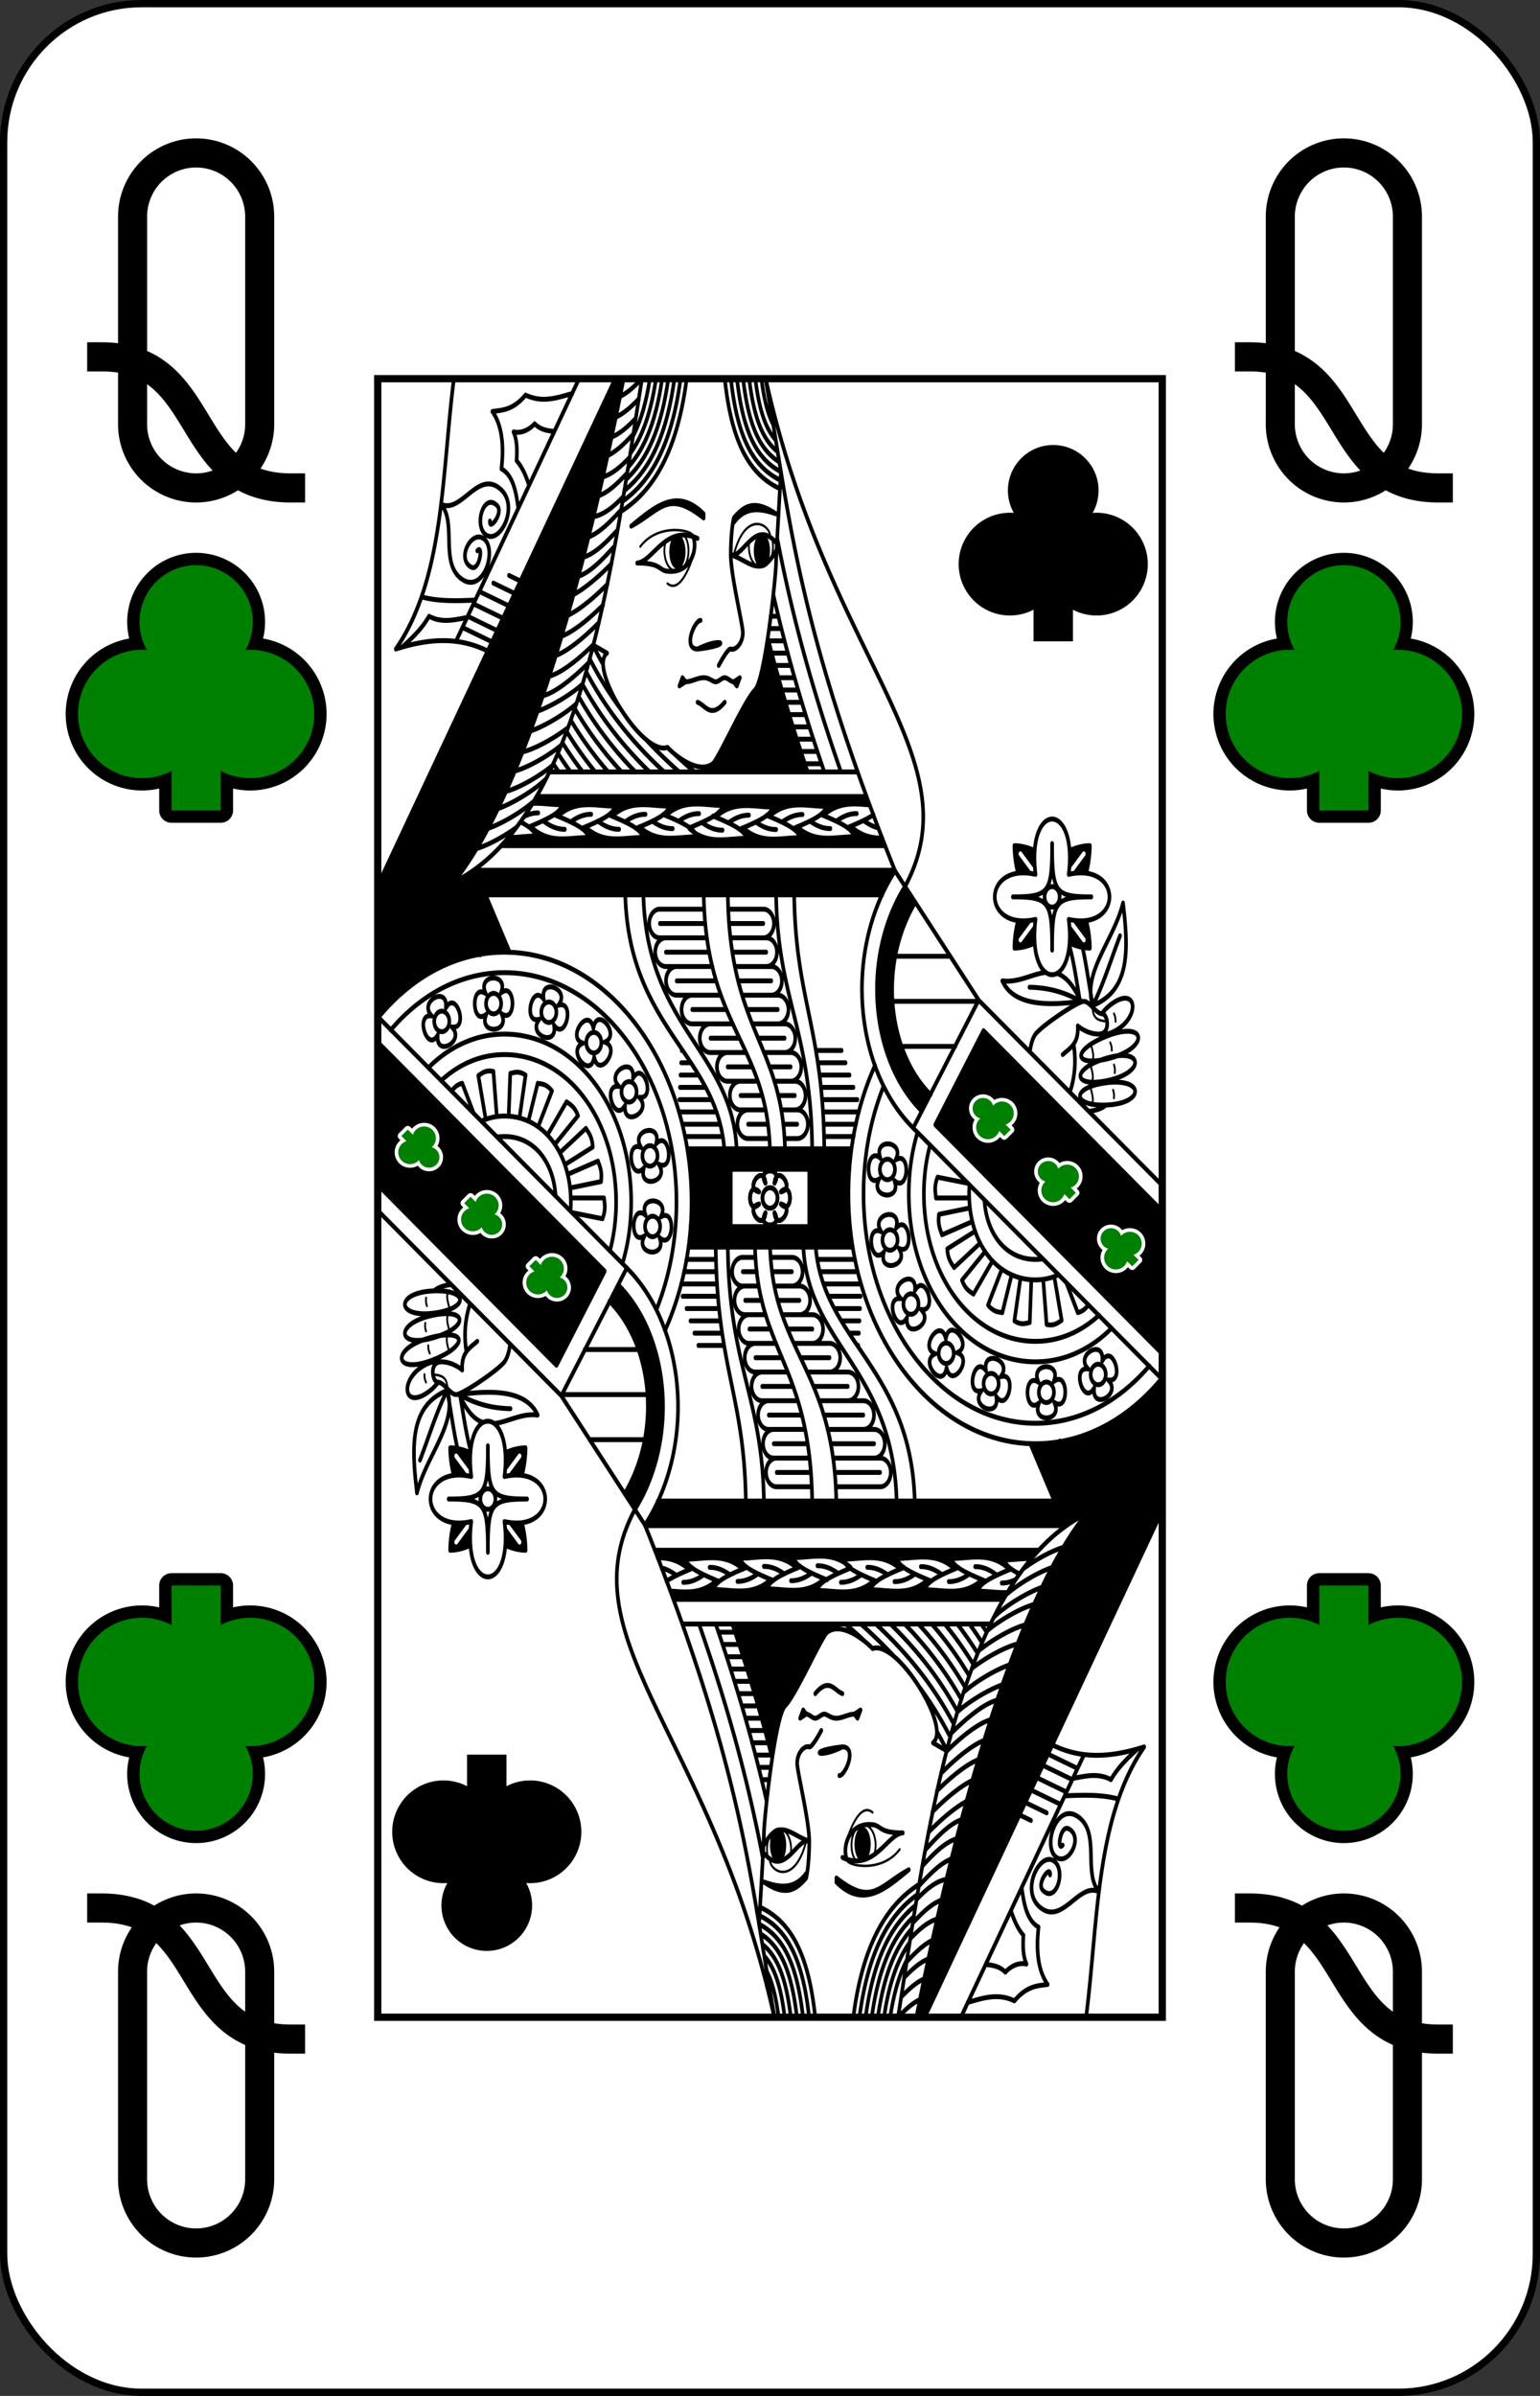 <?xml version="1.0" encoding="UTF-8" standalone="no"?>
<svg xmlns="http://www.w3.org/2000/svg" xmlns:xlink="http://www.w3.org/1999/xlink" class="card" face="QC" height="3.5in" preserveAspectRatio="none" viewBox="-106 -164.5 212 329" width="2.25in"><rect x="-106" y="-164.5" width="212" height="329" fill="#333333" stroke="none"/><defs><symbol id="VCQ" viewBox="-500 -500 1000 1000" preserveAspectRatio="xMinYMid"><path d="M-260 100C40 100 -40 460 260 460M-175 0L-175 -285A175 175 0 0 1 175 -285L175 285A175 175 0 0 1 -175 285Z" stroke="black" stroke-width="80" stroke-linecap="square" stroke-miterlimit="1.5" fill="none"></path></symbol><symbol id="SCQ" viewBox="-600 -600 1200 1200" preserveAspectRatio="xMinYMid"><path d="M-100 500L100 500L100 340A260 260 0 1 0 200 -150A230 230 0 1 0 -200 -150A260 260 0 1 0 -100 340Z"></path></symbol><symbol id="CQ4" preserveAspectRatio="none" viewBox="0 0 1300 2000"><path stroke="black" stroke-linecap="round" stroke-linejoin="round" stroke-width="3" fill="none" d="M1184.474,767.204c0.351,15.415 12.042,16.451 23.907,17.267M1181.451,811.742c3.624,9.318 6.246,17.206 2.045,21.086M1180.799,836.888c3.624,9.318 6.246,17.206 2.045,21.086M1180.799,864.63c3.624,9.318 6.246,17.206 2.045,21.086M1213.717,810.276c1.874,2.948 2.833,6.142 2.593,9.658M1220,837.405c1.457,3.175 1.974,6.47 1.259,9.92M1218.488,868.185c1.483,3.163 2.027,6.453 1.341,9.91M1220,775c1.874,2.948 2.833,6.142 2.593,9.658M435,205c29.854,-29.76 89.915,-20.22 87.766,-12.149M480,250c21.575,13.391 40,-25 45,-40M590,215c17.561,-51.28 55,-40 60,-25M507.389,190.373C512.025,194.951 515,202.041 515,210c0,13.807 -8.954,25 -20,25 -11.046,0 -20,-11.193 -20,-25 0,-4.329 0.88,-8.4 2.429,-11.951M653.486,195.441C654.462,198.386 655,201.614 655,205c0,13.807 -8.954,25 -20,25 -11.046,0 -20,-11.193 -20,-25 0,-2.248 0.237,-4.427 0.683,-6.5"></path><use xlink:href="#SCQ" height="90" width="90" transform="translate(1017,901)scale(1,0.738)rotate(-45)translate(-45,-45)" fill="none" stroke="white" stroke-width="160" stroke-linejoin="round" stroke-linecap="round"></use><use xlink:href="#SCQ" height="90" width="90" transform="translate(1017,901)scale(1,0.738)rotate(-45)translate(-45,-45)" fill="green"></use><use xlink:href="#SCQ" height="90" width="90" transform="translate(1125,978)scale(1,0.738)rotate(-45)translate(-45,-45)" fill="none" stroke="white" stroke-width="160" stroke-linejoin="round" stroke-linecap="round"></use><use xlink:href="#SCQ" height="90" width="90" transform="translate(1125,978)scale(1,0.738)rotate(-45)translate(-45,-45)" fill="green"></use><use xlink:href="#SCQ" height="90" width="90" transform="translate(1229,1060)scale(1,0.738)rotate(-45)translate(-45,-45)" fill="none" stroke="white" stroke-width="160" stroke-linejoin="round" stroke-linecap="round"></use><use xlink:href="#SCQ" height="90" width="90" transform="translate(1229,1060)scale(1,0.738)rotate(-45)translate(-45,-45)" fill="green"></use></symbol><symbol id="CQ3" preserveAspectRatio="none" viewBox="0 0 1300 2000"><path stroke="black" stroke-linecap="round" stroke-linejoin="round" stroke-width="6" fill="none" d="M1300,984.779 996.277,759.002M1.196,779.562C56.29,730.138 129.568,700 210,700c171.208,0 310,136.553 310,305 10e-6,57.291 -16.055,110.892 -43.98,156.687M1.931,780.02l410.831,305.396M513.054,940h271.265M1300,1190.265 923.935,910.712M995.839,758.469 887.238,914.584M1003.748,795.85l-79.783,114.688M857.199,600.859 995.817,758.501M886.75,914.2C801.788,851.428 776.521,731.931 831.679,636.394c7.512,-13.01 16.154,-24.951 25.724,-35.766M901.002,893.651c-74.41,-55.386 -96.537,-160.121 -47.672,-244.758 6.038,-10.457 12.883,-20.13 20.404,-28.982M1004.2,796.043l295.8,219.887M916.148,873.919C851.943,826.128 832.433,735.788 875.199,661.715c4.713,-8.163 9.972,-15.754 15.701,-22.768M995.058,760H853.114M948.905,705H857.469M957.032,815H867.918M856.888,600H158.867M840.923,570H204.844M810,510H262.997M795.06,480H284.483M642.495,0.159C676.821,141.573 688.844,258.107 795.312,480c17.86,37.224 38.379,77.412 62.106,121.181M835.988,630H179.392M690.092,630.29c2.322,128.345 47.798,162.203 49.837,309.394M660.11,630.29c2.786,128.345 57.357,162.203 59.805,309.394M580.102,630.115c3.399,166.062 90.388,181.846 94.73,309.83M540.125,630.107c4.041,161.399 104.662,181.691 109.681,309.838M440.176,630.1c5.673,161.472 146.941,190.921 154.509,309.865M410.168,629.718c5.633,161.815 151.469,195.793 164.083,310.257M517.652,965H781.417M509.15,925l62.516,-10e-6M504.582,910l62.916,1e-5M499.133,895l62.156,1e-5M499.838,880 553.158,880M500.807,865 543.344,865M501.773,850l30.053,-10e-6M502.742,835l16.242,2e-5M739.443,925h48.93M738.811,910h53.465M737.709,895 797.117,895M736.215,880H794.783M734.383,865h53.879M732.031,850h49.707M729.197,835H775.217M725.963,820h42.732M503.709,820l1.689,1e-5M1278.483,1205.026C1228.267,1248.565 1162.43,1275 1090,1275 932.085,1275 805,1149.714 805,995c-10e-6,-47.532 11.992,-92.13 33.2,-131.287M1215.934,1159.081C1180.985,1184.775 1137.859,1200 1090,1200c-118.247,0 -210,-91.356 -210,-205 -10e-6,-26.728 5.074,-51.778 14.401,-74.884M1102.059,1074.276c-3.866,0.477 -7.882,0.724 -12.059,0.724 -49.229,0 -81.28,-31.039 -84.697,-72.551M1128.178,1093.705C1116.585,1097.779 1103.872,1100 1090,1100c-65.355,0 -110,-46.117 -110,-105 0,-3.776 0.184,-7.432 0.545,-10.984M1195.088,1143.205C1165.452,1163.257 1129.736,1175 1090,1175c-105.024,0 -185,-80.047 -185,-180 -10e-6,-21.157 3.582,-40.966 10.251,-59.442M657.5,981.893c3.536,-24.749 35.355,7.071 10.607,10.607 20,-15 20,30 0,15 24.749,3.535 -7.071,35.355 -10.607,10.607 15,20 -30,20 -15,0 -3.536,24.749 -35.355,-7.071 -10.607,-10.607 -20,15 -20,-30 0,-15 -24.749,-3.535 7.071,-35.355 10.607,-10.607 -15,-20 30,-20 15,0v0M662.5,1000A12.5,12.5 0 0 1 650,1012.5 12.5,12.5 0 0 1 637.5,1000 12.5,12.5 0 0 1 650,987.5 12.5,12.5 0 0 1 662.5,1000v0M585,965v70M218.769,700.347 178.628,630.099M169.752,703.316 121.678,619.187M393.636,-1.6083941e-4 -3.6588575e-4,618.572M182.285,332.461C132.42,314.002 81.424,317.784 30,330 110.68,243.29 106.097,115.712 126.231,-0.019M333.636,-1.381201e-4 129.949,320.081M407.504,-0.495C347.657,225.87 197.332,687.942 0.002,664.067M437.92,-0.377C389.737,223.713 339.24,535.909 125.687,614.725M140.371,303.704l48.889,17.46M149.074,290.027l48.888,17.46M158.703,274.894l48.889,17.46M168.334,259.762l48.889,17.46M191.5,249.464l35.351,12.625M217.5,240.178l18.981,6.779M41.885,326.784C57.688,315.967 73.403,305.062 85,290c21.739,8.59 42.457,4.21 63.307,1.516M72.987,266.426c27.732,5.564 57.993,4.792 88.322,3.845M105.351,153.767C131.238,176.184 102.29,226.145 140,245c36.056,18.028 59.083,-37.958 35,-50 -20,-10 -45,25 -20,35 14.131,5.652 20.131,-28.64 10,-20M105.154,153.345c33.418,11.492 60.155,-41.413 96.812,-19.505 34.602,20.681 -0.183,70.226 -23.296,56.412 -19.194,-11.472 -3.156,-51.381 18.729,-35.696 12.371,8.866 -13.299,32.383 -11.472,19.194M232.953,158.421C229.172,137.653 224.093,117.97 205,110c4.185,-27.894 1.423,-52.339 -15,-70 17.356,-1.619 34.466,-1.969 55,-20 27.97,9.931 52.531,3.199 77.423,-1.913M250.778,130.151C245.718,118.856 239.783,108.146 230,100c1.504,-14.349 0.287,-26.396 -5,-35 8.496,1.206 21.772,0.599 35,-10 8.991,6.928 20.596,8.627 32.671,9.386M394.495,46.885c13.934,-4.563 26.21,-13.093 38.203,-22.3M387.56,71.24C402.284,66.86 415.129,57.983 427.663,48.362M380.892,93.913c15.639,-5.459 29.216,-15.853 42.72,-26.421M372.922,119.952c16.641,-3.748 30.812,-13.406 44.601,-23.982M365.915,142.958c17.686,-4.808 32.63,-16.179 47.473,-27.792M357.527,168.441c18.785,-2.66 34.356,-13.013 49.436,-24.542M349.336,193.211c19.367,-5.353 37.923,-20.228 54.055,-33.012M340.81,217.826c20.312,-4.34 39.847,-19.82 56.77,-33.234M332.495,241.19c21.753,-5.309 42.553,-23.03 60.13,-36.835M324.415,263.521c21.962,-8.66 47.288,-25.829 63.013,-37.795M314.768,288.99c22.178,-7.638 48.957,-25.451 65.936,-38.211M304.756,314.31c22.09,-6.185 50.266,-24.471 68.662,-38.076M295.016,337.987c23.379,-6.632 53.476,-26.685 71.603,-40.397M284.235,363.121c22.643,-4.32 53.991,-24.473 73.969,-39.228M273.576,386.992c23.431,-4.181 56.539,-25.801 76.566,-40.791M264.803,405.875c24.057,-6.308 56.528,-20.98 74.839,-33.277M252.972,430.092c24.159,-6.009 57.732,-21.062 76.538,-33.656M239.792,455.583c21.064,-3.607 53.839,-17.136 75.832,-29.886M226.997,478.928c22.278,-4.36 55.94,-18.663 77.112,-31.55M212.379,503.852c22.427,-4.477 56.123,-18.85 77.147,-31.73M199.124,524.801c26.144,-6.728 62.615,-23.588 79.85,-36.518M182.562,548.944c24.044,-5.904 57.633,-20.912 76.609,-33.531M163.805,573.558c19.156,-4.09 45.851,-14.943 66.056,-25.885M661.877,194.546c20.526,78.558 49.889,167.389 105.543,285.038M668.153,113.288C665.264,149.955 660,217.745 660,225c0,15 -18.164,142.538 -35,155 -17.901,13.25 -60.727,84.764 -70,90 -25.806,14.571 -68.619,-14.676 -75,-20 -40.525,11.388 -131.542,-97.081 -100,-115l-23.233,-9.957M655.865,264.818c19.063,61.807 45.052,131.477 84.196,215.326M646.267,316.049c16.729,48.809 37.961,102.625 66.08,163.751M735.424,470H707.98M728.566,455 701.295,455M721.896,440H694.609M715.338,425 688.229,425M708.979,410 681.984,410M702.721,395 675.74,395M696.697,380H669.891M690.744,365 664.092,365M685.219,350H658.398M679.719,335H653.039M674.219,320H647.68M669.021,305 649.015,305M663.856,290H651.067M403.081,403.569C384.659,385.28 367.245,364.973 351.203,341.917M499.647,480.085C480.8,467.686 462.295,454.602 444.405,440.286M474.764,480.089C427.465,447.622 382.831,409.814 345.322,357.736M450.501,480.066C410.107,450.979 372.044,417.225 339.195,373.028M427.075,480.151C393.178,454.454 361.2,424.911 332.919,387.965M404.064,480.012C376.394,457.835 350.201,432.699 326.497,402.577M382.141,480.187C360.128,461.526 339.177,440.738 319.823,416.75M360.497,480.02c-16.625,-14.96 -32.567,-31.29 -47.58,-49.479M339.916,480.219C328.144,468.99 316.755,456.994 305.841,444.047M319.538,480.013C312.35,472.723 305.322,465.114 298.475,457.142M299.983,480.027c-3.088,-3.326 -6.143,-6.717 -9.163,-10.178M373.426,348.627c-5.559,-7.233 -10.976,-14.751 -16.237,-22.58M525,480c-11.007,-6.987 -21.924,-14.154 -32.698,-21.608M400,550c-11.508,0.084 -22.758,-3.17 -33.797,-9.171M344.866,547.812C375.596,568.645 408.061,559.823 440,560c-4.364,-9.305 -15.999,-15.118 -55.824,-27.242M443.765,531.706c-11.508,-0.084 -22.758,3.17 -33.797,9.171M388.631,533.894c30.729,-20.833 63.195,-12.011 95.134,-12.188 -4.364,9.305 -15.999,15.118 -55.824,27.242M488.797,549.171C477.289,549.256 466.039,546.001 455,540M433.663,546.983c30.729,20.833 63.195,12.011 95.134,12.188 -4.364,-9.305 -15.999,-15.118 -55.824,-27.242M532.562,530.878c-11.508,-0.084 -22.758,3.17 -33.797,9.171M477.428,533.065c30.729,-20.833 63.195,-12.011 95.134,-12.188 -4.364,9.305 -15.999,15.118 -55.824,27.242M571.369,551.106c-11.508,0.084 -22.758,-3.17 -33.797,-9.171M516.235,548.918c30.729,20.833 63.195,12.011 95.134,12.188 -4.364,-9.305 -15.999,-15.118 -55.824,-27.242M615.134,532.812c-11.508,-0.084 -22.758,3.17 -33.797,9.171M560,535c30.729,-20.833 63.195,-12.011 95.134,-12.188 -4.364,9.305 -15.999,15.118 -55.824,27.242M660.165,550.277c-11.508,0.084 -22.758,-3.17 -33.797,-9.171M605.032,548.089c30.729,20.833 63.195,12.011 95.134,12.188 -4.364,-9.305 -15.999,-15.118 -55.824,-27.242M703.93,531.983c-11.508,-0.084 -22.758,3.17 -33.797,9.171M648.797,534.171c30.729,-20.833 63.195,-12.011 95.134,-12.188 -4.364,9.305 -15.999,15.118 -55.824,27.242M750.032,549.122c-11.508,0.084 -22.758,-3.17 -33.797,-9.171M694.898,546.935c30.729,20.833 63.195,12.011 95.134,12.188 -4.364,-9.305 -15.999,-15.118 -55.824,-27.242M793.797,530.829C782.289,530.744 771.039,533.999 760,540M738.663,533.017c24.743,-16.774 50.612,-14.322 76.425,-12.823M821.53,532.19c-8.333,4.473 -21.699,9.226 -43.558,15.881M310,550c-11.508,0.084 -22.758,-3.17 -33.797,-9.171M254.866,547.812c30.729,20.833 63.195,12.011 95.134,12.188 -4.364,-9.305 -15.999,-15.118 -55.824,-27.242M353.765,531.706c-11.508,-0.084 -22.758,3.17 -33.797,9.171M298.631,533.894c30.729,-20.833 63.195,-12.011 95.134,-12.188 -4.364,9.305 -15.999,15.118 -55.824,27.242M256.89,518.377c16.295,-0.549 32.754,1.711 49.075,1.62 -4.364,9.305 -15.999,15.118 -55.824,27.242M265.966,529.997c-7.813,-0.057 -15.508,1.425 -23.098,4.26M218.576,559.997c14.509,-0.011 29.121,-1.787 43.624,-1.706 -2.955,-6.301 -9.244,-11 -25.362,-17.143M829.563,548.283c-7.888,-1.319 -15.66,-4.163 -23.328,-8.332M784.898,546.935c16.734,11.345 33.983,13.895 51.381,13.894M981.427,1012.159 930,1020c-2.197,12.537 1.914,18.211 5,25l50.346,-16.208M990.046,1040.577l-46.358,21.575c1.13,12.678 6.571,17.092 11.312,22.848l43.329,-29.894M1006.604,1065.375l-38.486,35.021c5.78,11.339 12.476,13.403 19.023,16.974l31.678,-40.556M1034.28,1086.789l-23.009,43.889c9.355,8.631 16.351,8.244 23.73,9.322l15.424,-46.379M1065.125,1097.582 1055,1150c11.46,5.538 18.041,3.134 25.415,2.02l2.627,-52.328M1102.68,1099.282l5.642,55.094c12.536,2.204 18.212,-1.903 25.003,-4.985l-12.301,-53.516M978.19,982.094l-50.64,-7.461C921.774,985.975 924.04,992.604 925,1000h55.238M857.014,966.163a12.5,12.5 0 0 1 -13.44,11.484 12.5,12.5 0 0 1 -11.484,-13.44 12.5,12.5 0 0 1 13.44,-11.484 12.5,12.5 0 0 1 11.484,13.44v0M831.113,976.668c-26.097,12.998 -21.794,-41.833 1.956,-24.923 -12.998,-26.097 41.833,-21.794 24.923,1.956 26.097,-12.998 21.794,41.833 -1.956,24.923 12.998,26.097 -41.833,21.794 -24.923,-1.956v0M861.192,1049.113a12.5,12.5 0 0 1 -10.094,14.513 12.5,12.5 0 0 1 -14.513,-10.094 12.5,12.5 0 0 1 10.094,-14.513 12.5,12.5 0 0 1 14.513,10.094v0M838.795,1065.835c-21.955,19.183 -31.676,-34.951 -4.419,-24.606 -19.183,-21.955 34.951,-31.676 24.606,-4.419 21.955,-19.183 31.676,34.951 4.419,24.606 19.183,21.955 -34.951,31.676 -24.606,4.419v0M895.081,1124.589a12.5,12.5 0 0 1 -6.573,16.41 12.5,12.5 0 0 1 -16.41,-6.573 12.5,12.5 0 0 1 6.573,-16.41 12.5,12.5 0 0 1 16.41,6.573v0M877.016,1145.918c-17.081,23.627 -38.723,-26.936 -9.837,-22.983 -23.627,-17.081 26.936,-38.723 22.983,-9.837 17.081,-23.627 38.723,26.936 9.837,22.983 23.627,17.081 -26.936,38.723 -22.983,9.837v0M950.483,1180.394a12.5,12.5 0 0 1 0.621,17.667 12.5,12.5 0 0 1 -17.667,0.621 12.5,12.5 0 0 1 -0.621,-17.667 12.5,12.5 0 0 1 17.667,-0.621v0M942.581,1207.205c-6.074,28.515 -46.306,-8.986 -18.287,-17.046 -28.515,-6.074 8.986,-46.306 17.046,-18.287 6.074,-28.515 46.306,8.986 18.287,17.046 28.515,6.074 -8.986,46.306 -17.046,18.287v0M1020,1214.696a12.5,12.5 0 0 1 8.413,15.547 12.5,12.5 0 0 1 -15.547,8.414 12.5,12.5 0 0 1 -8.413,-15.547 12.5,12.5 0 0 1 15.547,-8.414v0M1024.847,1242.223c7.243,28.241 -45.471,12.547 -23.961,-7.133 -28.241,7.243 -12.547,-45.471 7.133,-23.961 -7.243,-28.241 45.471,-12.547 23.961,7.133 28.241,-7.243 12.547,45.471 -7.133,23.961v0M1107.582,1224.717a12.5,12.5 0 0 1 12.909,12.078 12.5,12.5 0 0 1 -12.078,12.909 12.5,12.5 0 0 1 -12.909,-12.078 12.5,12.5 0 0 1 12.078,-12.909v0M1120.906,1249.287c15.823,24.488 -39.147,26.316 -24.986,0.831 -24.488,15.823 -26.316,-39.147 -0.831,-24.986 -15.823,-24.488 39.147,-26.316 24.986,-0.831 24.488,-15.823 26.316,39.147 0.831,24.986v0M1189.011,1203.936a12.5,12.5 0 0 1 16.366,6.681 12.5,12.5 0 0 1 -6.681,16.367 12.5,12.5 0 0 1 -16.366,-6.681 12.5,12.5 0 0 1 6.681,-16.367v0M1210.221,1222.141c23.514,17.236 -27.19,38.545 -23.048,9.686 -17.236,23.514 -38.545,-27.19 -9.686,-23.048 -23.514,-17.236 27.19,-38.545 23.048,-9.686 17.236,-23.514 38.544,27.191 9.686,23.048v0M1141.176,1103.578 1160,1140c9.205,-1.875 13.674,-5.58 17.47,-9.545M642.958,0.142C744.826,342.337 988.87,461.555 873.734,619.912M1090,605c-15,-90 70,-90 55,0 90,-15 90,70 0,55 15,90 -70,90 -55,0 -90,15 -90,-70 0,-55v0M1117.5,567.5c0,60 5,65 65,65 -60,0 -65,5 -65,65 0,-60 -5,-65 -65,-65 60,0 65,-5 65,-65v0M1130,632.5a12.5,12.5 0 0 1 -12.5,12.5 12.5,12.5 0 0 1 -12.5,-12.5 12.5,12.5 0 0 1 12.5,-12.5 12.5,12.5 0 0 1 12.5,12.5v0M1061.282,603.639C1057.788,595.19 1055,581.201 1055,570c11.201,0 25.19,2.788 33.639,6.282M1146.361,576.282C1154.81,572.788 1168.799,570 1180,570c0,11.201 -2.788,25.19 -6.282,33.639M1061.282,661.361C1057.788,669.81 1055,683.799 1055,695c11.201,0 25.19,-2.788 33.639,-6.282M1146.361,688.718C1154.81,692.212 1168.799,695 1180,695c0,-11.201 -2.788,-25.19 -6.282,-33.639M1080.719,821.783c1.01,-6.686 3.439,-15.941 9.281,-21.783 10,-10 70,-40 80,-40 10,0 20,15 30,15 10,0 15,25 -5,25 -20,0 -35,-10 -35,-10 1.742,21.621 -12.85,27.104 -25,35M1153.114,812.229c4.683,23.139 1.313,41.743 -5.947,58.157M1200,805c75,-25 81.847,11.93 10,25 -54.999,10.005 -59.523,-8.492 -10,-25v0M1198.2,831.716c70.636,-18.931 77.553,15.292 8.552,25.39 -52.822,7.73 -56.804,-12.458 -8.552,-25.39v0M1199.296,860.311c71.881,-9.683 74.714,25.171 5.475,26.3 -53.004,0.864 -54.578,-19.685 -5.475,-26.3v0M1199.897,775.225c3.316,-3.587 7.774,-7.17 13.406,-10.444 45.029,-26.181 52.141,14.277 7.592,31.666 -9.145,3.569 -16.142,4.234 -20.894,2.949M1185,765c-18.207,-39.306 35,-80 50,-125 8.442,53.825 13.58,106.049 -50,125v0M1185,765c17.822,-26.387 30.237,-56.503 45,-85M1125.86,726.041c13.272,3.425 26.206,12.941 39.14,33.959 -62.532,6.437 -112.583,3.272 -130,-25 25.777,2.578 48.897,-8.134 70.729,-10.211M1165,760c-24.021,-10.251 -51.599,-16.772 -85,-17.184M666.518,134.316C647.639,127.754 630.732,118.154 616.43,102.822 597.241,82.252 582.223,50.736 575.104,0.061M667.285,123.989C650.636,117.898 636.137,109.287 623.742,96 606.437,77.449 592.214,48.551 585.214,0.12M668.084,113.623C653.746,108.057 641.581,100.464 631.055,89.18 615.61,72.623 602.196,46.311 595.329,0.175M662.525,88.967C656.23,85.323 650.732,80.953 645.68,75.537 633.874,62.881 622.123,41.64 615.573,0.255M665.31,101.621C654.957,96.853 646.173,90.725 638.367,82.357 624.756,67.766 612.167,44.009 605.449,0.221M659.451,74.771c-2.266,-1.844 -4.403,-3.852 -6.459,-6.056C642.959,57.96 632.065,39.196 625.703,0.27M511.871,0.155C502.759,53.1 484.3,93.966 456.903,123.336c-16.31,17.484 -34.989,29.931 -54.087,38.912M501.725,0.145C492.765,50.874 475.114,89.152 449.59,116.514c-13.337,14.297 -28.342,25.033 -43.924,33.185M491.572,0.122C482.778,48.601 465.949,84.318 442.278,109.693c-10.328,11.072 -21.714,19.879 -33.646,26.941M481.414,0.081C472.801,46.273 456.807,79.457 434.965,102.871c-7.229,7.749 -15.006,14.317 -23.161,19.911M423.176,69.886C434.983,53.128 444.586,30.717 450.845,0.143M471.251,0.019C462.837,43.888 447.688,74.573 427.653,96.051c-4.039,4.329 -8.259,8.265 -12.634,11.848M461.061,0.045C452.605,42.781 437.685,71.417 418.627,91.028M655.237,55.686C648.148,45.764 640.757,29.54 635.816,0.141M401.712,21.587C414.795,16.883 426.445,8.747 437.839,0M420,180c37.87,-22.798 75.447,-48.05 120,-15v5c-60,-35 -70,-10 -120,10v0M590,170l-0.003,5.472C610,155 635.344,158.686 660,165c-37.171,-18.904 -54.466,-8.261 -70,5v0M590,170c0,0 -5,15 -5,45 0,25 20,85 20,95 0,13.032 -12.277,22.123 -20,20 -4.821,-1.326 -20,20 -20,20M535,295c-10,0 -30,35 -5,35 40,-15 60,-5 0,0M505,365l-5,10 10,-5 -5,-5v0M600,365l-5,10 -5,-5 10,-5v0M510,370c10,0 20,-5 30,-5 10,0 15,5 20,5 5,0 10,-5 15,-5 5,0 10,5 15,5M530,395c13.51,3.754 21.865,20.501 45,0M530,195c-52.197,-18.082 -74.36,28.531 -100,30 40,0 35.054,8.73 50,10 38.304,3.254 50.908,-26.427 42.668,-42.342M660,200c-35,-30 -55,20 -75,15 29.239,6.592 50,30 75,-5M1162.673,755.563c-4.946,-21.883 -9.234,-43.761 -16.584,-63.761M1185,765c-6.227,-23.877 -10.324,-48.418 -17.233,-71.138M1205.848,886.953c-6.148,4.441 -17.953,6.431 -27.298,7.323M582.359,665l56.467,2e-5M587.832,700l55.961,-10e-6M597.332,735l54.646,-1e-5M611.74,770h51.09M630.273,805l43.852,-2e-5M649.182,840l34.961,4e-5M663.686,875h27.432M671.883,910l23.131,-3e-5M584.551,682.5h54.275c9.762,0.138 17.749,-7.737 17.749,-17.5 0,-9.763 -7.987,-17.638 -17.749,-17.5h-56.467M592.025,717.5l51.768,2e-5c9.762,0.138 17.749,-7.737 17.749,-17.5 0,-9.763 -7.987,-17.638 -17.749,-17.5h-55.961M603.898,752.5l48.08,-10e-6c9.762,0.138 17.749,-7.737 17.749,-17.5 0,-9.763 -7.987,-17.638 -17.749,-17.5h-54.646M620.682,787.5l42.148,-10e-6c9.762,0.138 17.749,-7.737 17.749,-17.5 0,-9.763 -7.987,-17.638 -17.749,-17.5h-51.09M639.986,822.5 674.125,822.5c9.762,0.138 17.749,-7.737 17.749,-17.5 0,-9.763 -7.987,-17.638 -17.749,-17.5h-43.852M657.187,857.5l26.955,10e-6c9.762,0.138 17.749,-7.737 17.749,-17.5 0,-9.763 -7.987,-17.638 -17.749,-17.5h-34.961M668.555,892.5l22.563,10e-6c9.762,0.138 17.749,-7.737 17.749,-17.5 0,-9.763 -7.987,-17.638 -17.749,-17.5h-27.432M674.111,927.5l20.902,-10e-6c9.762,0.138 17.749,-7.737 17.749,-17.5 0,-9.763 -7.987,-17.638 -17.749,-17.5h-23.131M467.6,665l75.16,-10e-6M477.541,700l71.77,2e-5M495.436,735h65.541M521.162,770h56.842M551.424,805 599.338,805M579.857,840 620.77,840M601.25,875h35.867M613.795,910h32.811M541.008,647.5 467.6,647.5c-9.762,-0.138 -17.749,7.737 -17.749,17.5 0,9.763 7.987,17.638 17.749,17.5h75.16M545.449,682.5h-67.908c-9.762,-0.138 -17.749,7.737 -17.749,17.5 0,9.763 7.987,17.638 17.749,17.5h71.77M554.584,717.5l-59.148,10e-6c-9.762,-0.138 -17.749,7.737 -17.749,17.5 0,9.763 7.987,17.638 17.749,17.5h65.541M568.793,752.5l-47.631,-2e-5c-9.762,-0.138 -17.749,7.737 -17.749,17.5 0,9.763 7.987,17.638 17.749,17.5h56.842M588.367,787.5 551.424,787.5c-9.762,-0.138 -17.749,7.737 -17.749,17.5 0,9.763 7.987,17.638 17.749,17.5h47.914M610.391,822.5l-30.533,-2e-5c-9.762,-0.138 -17.749,7.737 -17.749,17.5 0,9.763 7.987,17.638 17.749,17.5h40.912M629.789,857.5 601.25,857.5c-9.762,-0.138 -17.749,7.737 -17.749,17.5 0,9.763 7.987,17.638 17.749,17.5h35.867M642.633,892.5l-28.838,-2e-5c-9.762,-0.138 -17.749,7.737 -17.749,17.5 0,9.763 7.987,17.638 17.749,17.5h32.811"></path></symbol><symbol id="CQ2" preserveAspectRatio="none" viewBox="0 0 1300 2000"><path fill="black" d="M393.637,0 0,618.572v45.486C197.241,687.924 347.448,226.477 407.35,0ZM646.217,316.484C639.936,347.246 632.342,374.565 625,380c-17.901,13.25 -60.727,84.764 -70,90 -5.433,3.068 -11.62,4.193 -18.062,4.008L538.178,480 711.879,479.9C684.228,418.674 662.996,364.858 646.217,316.484ZM158.996,599.918c-10.551,5.538 -21.688,10.518 -33.309,14.807l-4.01,4.463 47.604,83.805C182.286,700.909 196.035,700 210,700c2.949,0 5.888,0.041 8.793,0.234l-39.783,-70.186 656.879,-0.268c6.402,-10.604 13.643,-20.259 21.256,-29.467zm714.738,19.994c-7.522,8.852 -14.367,18.523 -20.404,28.98 -48.865,84.637 -26.738,189.372 47.672,244.758l15.146,-19.732c-64.205,-47.79 -83.715,-138.13 -40.949,-212.203 4.713,-8.163 9.972,-15.753 15.701,-22.768zM512.967,939.855C517.543,960.745 520,982.591 520,1005c0,9.936 -0.483,19.761 -1.422,29.727l66.41,0.273 -0.205,-70 196.674,-0.076c0.87,-8.408 2.041,-16.642 3.201,-24.844z"></path></symbol><symbol id="CQ1" preserveAspectRatio="none" viewBox="0 0 1300 2000"><path fill="black" d="M636.568,188.838A13.432,21.162 0 0 0 623.135,210 13.432,21.162 0 0 0 636.568,231.162 13.432,21.162 0 0 0 650,210 13.432,21.162 0 0 0 636.568,188.838Zm-140,1.209a13.432,21.162 0 0 0 -13.434,21.162 13.432,21.162 0 0 0 13.434,21.162A13.432,21.162 0 0 0 510,211.209 13.432,21.162 0 0 0 496.568,190.047ZM263.244,509.838c-3.327,4.334 -6.738,8.583 -10.23,12.75l3.877,-4.211c2.037,-0.069 4.076,-0.093 6.117,-0.084 1.932,0.009 3.867,0.053 5.803,0.113 0.733,0.023 1.468,0.057 2.201,0.086 1.135,0.044 2.27,0.087 3.406,0.143 3.839,0.188 7.682,0.421 11.523,0.648 0.697,0.041 1.393,0.081 2.09,0.121 1.316,0.075 2.631,0.142 3.947,0.209 0.766,0.039 1.533,0.079 2.299,0.113 1.255,0.057 2.51,0.098 3.764,0.139 0.775,0.025 1.55,0.058 2.324,0.076 0.202,0.005 0.404,0.008 0.605,0.012 1.666,0.034 3.331,0.054 4.994,0.045 -0.136,0.291 -0.278,0.577 -0.43,0.861 -0.151,0.284 -0.31,0.564 -0.477,0.842 -0.047,0.079 -0.102,0.156 -0.15,0.234 -0.295,0.474 -0.609,0.941 -0.957,1.4 -10e-4,0.002 -0.002,0.004 -0.004,0.006 -0.202,0.266 -0.413,0.529 -0.635,0.791 -0.002,0.003 -0.004,0.005 -0.006,0.008 -0.221,0.261 -0.452,0.522 -0.693,0.779l-0.008,0.008c-0.242,0.258 -0.494,0.513 -0.758,0.768 -0.003,0.003 -0.006,0.007 -0.01,0.01 -0.263,0.254 -0.538,0.506 -0.824,0.758 -0.58,0.51 -1.208,1.015 -1.891,1.52 -0.682,0.504 -1.42,1.007 -2.215,1.51 -0.791,0.501 -1.641,1.002 -2.553,1.506 -0.004,0.002 -0.007,0.005 -0.012,0.008 -0.917,0.507 -1.899,1.016 -2.949,1.531 -1.044,0.512 -2.157,1.031 -3.342,1.557 -0.008,0.003 -0.014,0.008 -0.021,0.012 -5.964,2.643 -13.783,5.481 -24.08,8.812 -4.118,1.332 -8.636,2.745 -13.59,4.254 6.552,3.588 9.914,7.016 11.84,11.121 -3.626,-0.02 -7.258,0.075 -10.895,0.23 -10.908,0.466 -21.849,1.468 -32.73,1.477l11.787,-12.803c-7.981,7.882 -16.348,15.379 -25.139,22.447l635.588,0.326c-1.639,-3.08 -3.222,-6.101 -4.824,-9.143 -0.149,-2.2e-4 -0.298,-0.007 -0.447,-0.008 -0.923,-0.004 -1.847,-0.01 -2.77,-0.029 -0.008,-1.8e-4 -0.017,1.9e-4 -0.025,0 -0.083,-0.002 -0.167,-0.008 -0.25,-0.01 -0.99,-0.023 -1.978,-0.054 -2.967,-0.098 -0.007,-3.1e-4 -0.014,3.2e-4 -0.021,0 -0.181,-0.008 -0.361,-0.023 -0.541,-0.031 -0.849,-0.041 -1.697,-0.086 -2.545,-0.145 -14.05,-0.963 -27.956,-4.376 -41.523,-13.574l0.713,0.193c-0.313,-0.211 -0.627,-0.404 -0.939,-0.621 -2.219,0.209 -4.308,0.837 -6.473,1.496 6.554,3.588 9.906,7.015 11.832,11.121 -31.867,-0.177 -64.258,8.599 -94.926,-12.055 -2.161,0.675 -4.421,1.369 -6.775,2.086 6.556,3.589 9.91,7.017 11.836,11.123 -31.866,-0.177 -64.258,8.599 -94.926,-12.053 -1.845,0.574 -3.722,1.156 -5.705,1.76 6.556,3.589 9.908,7.015 11.834,11.121 -28.75,-0.16 -57.927,6.962 -85.881,-6.809 1.44,1.546 2.5,3.151 3.309,4.875 -31.866,-0.177 -64.258,8.599 -94.926,-12.053 -1.845,0.574 -3.722,1.154 -5.705,1.758 6.556,3.589 9.908,7.017 11.834,11.123 -31.939,-0.177 -64.403,8.645 -95.133,-12.188l20.211,-7.74c-7.126,2.594 -15.911,5.453 -26.912,8.805 6.556,3.589 9.908,7.017 11.834,11.123 -31.939,-0.177 -64.403,8.645 -95.133,-12.188l39.309,-15.055c2.696,0.821 5.239,1.607 7.684,2.373l-3.229,-1.236c30.729,-20.833 63.196,-12.01 95.135,-12.188 -2.698,5.752 -8.197,10.172 -21.393,15.57l11.803,-4.52c2.696,0.821 5.24,1.607 7.684,2.373l-3.229,-1.236c30.729,-20.833 63.196,-12.01 95.135,-12.188 -1.783,3.801 -4.826,7.02 -10.461,10.324 2.57,0.783 5.012,1.538 7.352,2.271l-3.229,-1.236c16.325,-11.067 33.14,-13.766 50.105,-13.891 14.97,-0.11 30.056,1.784 45.027,1.701 -2.304,4.912 -6.685,8.856 -16.117,13.264 2.37,0.724 4.649,1.429 6.82,2.109L560,535c30.729,-20.833 63.194,-12.01 95.133,-12.188 -1.783,3.801 -4.825,7.02 -10.461,10.324 2.575,0.785 5.02,1.541 7.363,2.275l-3.238,-1.24c30.729,-20.833 63.194,-12.01 95.133,-12.188 -1.708,3.641 -4.565,6.749 -9.754,9.908l0.031,-0.012c2.706,0.824 5.258,1.614 7.711,2.383l-3.256,-1.248c0.942,-0.638 1.887,-1.238 2.832,-1.822 0.297,-0.184 0.595,-0.363 0.893,-0.541 0.71,-0.426 1.421,-0.836 2.133,-1.232 0.272,-0.151 0.543,-0.308 0.814,-0.455 0.933,-0.505 1.867,-0.988 2.803,-1.445 0.22,-0.108 0.442,-0.205 0.662,-0.311 0.756,-0.36 1.512,-0.707 2.27,-1.037 0.306,-0.133 0.612,-0.264 0.918,-0.393 0.746,-0.314 1.494,-0.615 2.242,-0.902 0.228,-0.087 0.456,-0.181 0.684,-0.266 0.947,-0.353 1.894,-0.682 2.844,-0.994 0.271,-0.089 0.542,-0.172 0.812,-0.258 0.731,-0.231 1.463,-0.452 2.195,-0.66 0.284,-0.081 0.568,-0.163 0.852,-0.24 0.944,-0.258 1.889,-0.504 2.836,-0.727 0.051,-0.012 0.103,-0.023 0.154,-0.035 0.95,-0.221 1.9,-0.421 2.852,-0.609 0.288,-0.057 0.577,-0.11 0.865,-0.164 0.765,-0.143 1.529,-0.277 2.295,-0.4 0.232,-0.037 0.463,-0.078 0.695,-0.113 0.978,-0.15 1.956,-0.286 2.936,-0.406 0.193,-0.024 0.386,-0.042 0.578,-0.065 0.803,-0.094 1.606,-0.18 2.41,-0.256 0.301,-0.028 0.603,-0.056 0.904,-0.082 0.783,-0.067 1.566,-0.126 2.35,-0.178 0.215,-0.014 0.43,-0.032 0.645,-0.045 0.178,-0.011 0.356,-0.015 0.533,-0.025 1.253,-0.071 2.507,-0.122 3.762,-0.158 0.439,-0.013 0.877,-0.025 1.316,-0.033 1.387,-0.028 2.773,-0.044 4.162,-0.037 1.87,0.009 3.742,0.051 5.615,0.109 0.575,0.018 1.15,0.041 1.725,0.062 1.305,0.049 2.61,0.102 3.916,0.166 0.592,0.029 1.184,0.059 1.775,0.09 3.714,0.195 7.429,0.425 11.145,0.641 -1.715,-3.415 -3.435,-6.836 -5.105,-10.203zm261.742,35.729c-2.548,0.801 -5.198,1.622 -8.023,2.482 0.215,0.118 0.411,0.236 0.619,0.354zM1055,570c0,11.187 2.782,25.153 6.269,33.605 6.978,-0.644 14.9,-0.489 23.76,0.666l-22.15,-22.15c-1.932,-1.877 -0.604,-5.152 2.09,-5.152 0.811,5e-5 1.587,0.328 2.152,0.91l22.15,22.15c-1.155,-8.859 -1.31,-16.782 -0.666,-23.76C1080.153,572.782 1066.187,570 1055,570Zm125,0c-11.187,0 -25.153,2.782 -33.605,6.27 0.644,6.981 0.49,14.907 -0.666,23.771l22.162,-22.162c0.565,-0.582 1.341,-0.91 2.152,-0.91 2.694,7e-4 4.022,3.275 2.09,5.152l-22.148,22.148c8.854,-1.153 16.772,-1.307 23.746,-0.664C1177.218,595.153 1180,581.187 1180,570ZM121.359,618.908C83.231,651.688 42.699,669.219 0,664.049v108.76l1.197,6.754C46.845,738.612 104.977,710.901 169.535,702.959Zm963.682,41.82c-8.864,1.156 -16.791,1.31 -23.771,0.666C1057.782,669.847 1055,683.813 1055,695c11.187,0 25.153,-2.782 33.605,-6.27 -0.643,-6.974 -0.489,-14.892 0.664,-23.746l-22.137,22.137c-2.828,2.945 -7.187,-1.415 -4.242,-4.242zm64.93,0 22.15,22.15c2.945,2.828 -1.415,7.187 -4.242,4.242l-22.15,-22.15c1.155,8.859 1.31,16.782 0.666,23.76 8.453,3.488 22.419,6.27 33.605,6.27 0,-11.187 -2.782,-25.153 -6.269,-33.605 -6.978,0.644 -14.9,0.489 -23.76,-0.666zM1003.975,795.947 923.949,910.625 1300,1190.262v-174.332z"></path></symbol><rect id="XCQ" width="108" height="225" x="-54" y="-112.5"></rect></defs><rect width="211" height="328" x="-105.5" y="-164" rx="19" ry="19" fill="white" stroke="black"></rect><use width="108" height="225" x="-54" y="-112.5" xlink:href="#CQ1"></use><use transform="rotate(180)" width="108" height="225" x="-54" y="-112.5" xlink:href="#CQ1"></use><use width="108" height="225" x="-54" y="-112.5" xlink:href="#CQ2"></use><use transform="rotate(180)" width="108" height="225" x="-54" y="-112.5" xlink:href="#CQ2"></use><use width="108" height="225" x="-54" y="-112.5" xlink:href="#CQ3"></use><use transform="rotate(180)" width="108" height="225" x="-54" y="-112.5" xlink:href="#CQ3"></use><use width="108" height="225" x="-54" y="-112.5" xlink:href="#CQ4"></use><use transform="rotate(180)" width="108" height="225" x="-54" y="-112.5" xlink:href="#CQ4"></use><use xlink:href="#VCQ" height="50" width="50" x="-104" y="-145.5"></use><use xlink:href="#VCQ" height="50" width="50" x="54" y="-145.5"></use><use xlink:href="#SCQ" height="40.675" width="40.675" x="-99.337" y="-90.5" stroke="black" stroke-width="100" stroke-linejoin="round" stroke-linecap="round"></use><use xlink:href="#SCQ" height="40.675" width="40.675" x="-99.337" y="-90.5" fill="green"></use><use xlink:href="#SCQ" height="40.675" width="40.675" x="58.663" y="-90.5" stroke="black" stroke-width="100" stroke-linejoin="round" stroke-linecap="round"></use><use xlink:href="#SCQ" height="40.675" width="40.675" x="58.663" y="-90.5" fill="green"></use><use xlink:href="#SCQ" height="32.56" width="32.56" x="22.71" y="-106.28"></use><g transform="rotate(180)"><use xlink:href="#VCQ" height="50" width="50" x="-104" y="-145.5"></use><use xlink:href="#VCQ" height="50" width="50" x="54" y="-145.5"></use><use xlink:href="#SCQ" height="40.675" width="40.675" x="-99.337" y="-90.5" stroke="black" stroke-width="100" stroke-linejoin="round" stroke-linecap="round"></use><use xlink:href="#SCQ" height="40.675" width="40.675" x="-99.337" y="-90.5" fill="green"></use><use xlink:href="#SCQ" height="40.675" width="40.675" x="58.663" y="-90.5" stroke="black" stroke-width="100" stroke-linejoin="round" stroke-linecap="round"></use><use xlink:href="#SCQ" height="40.675" width="40.675" x="58.663" y="-90.5" fill="green"></use><use xlink:href="#SCQ" height="32.56" width="32.56" x="22.71" y="-106.28"></use></g><use xlink:href="#XCQ" stroke="black" fill="none"></use></svg>